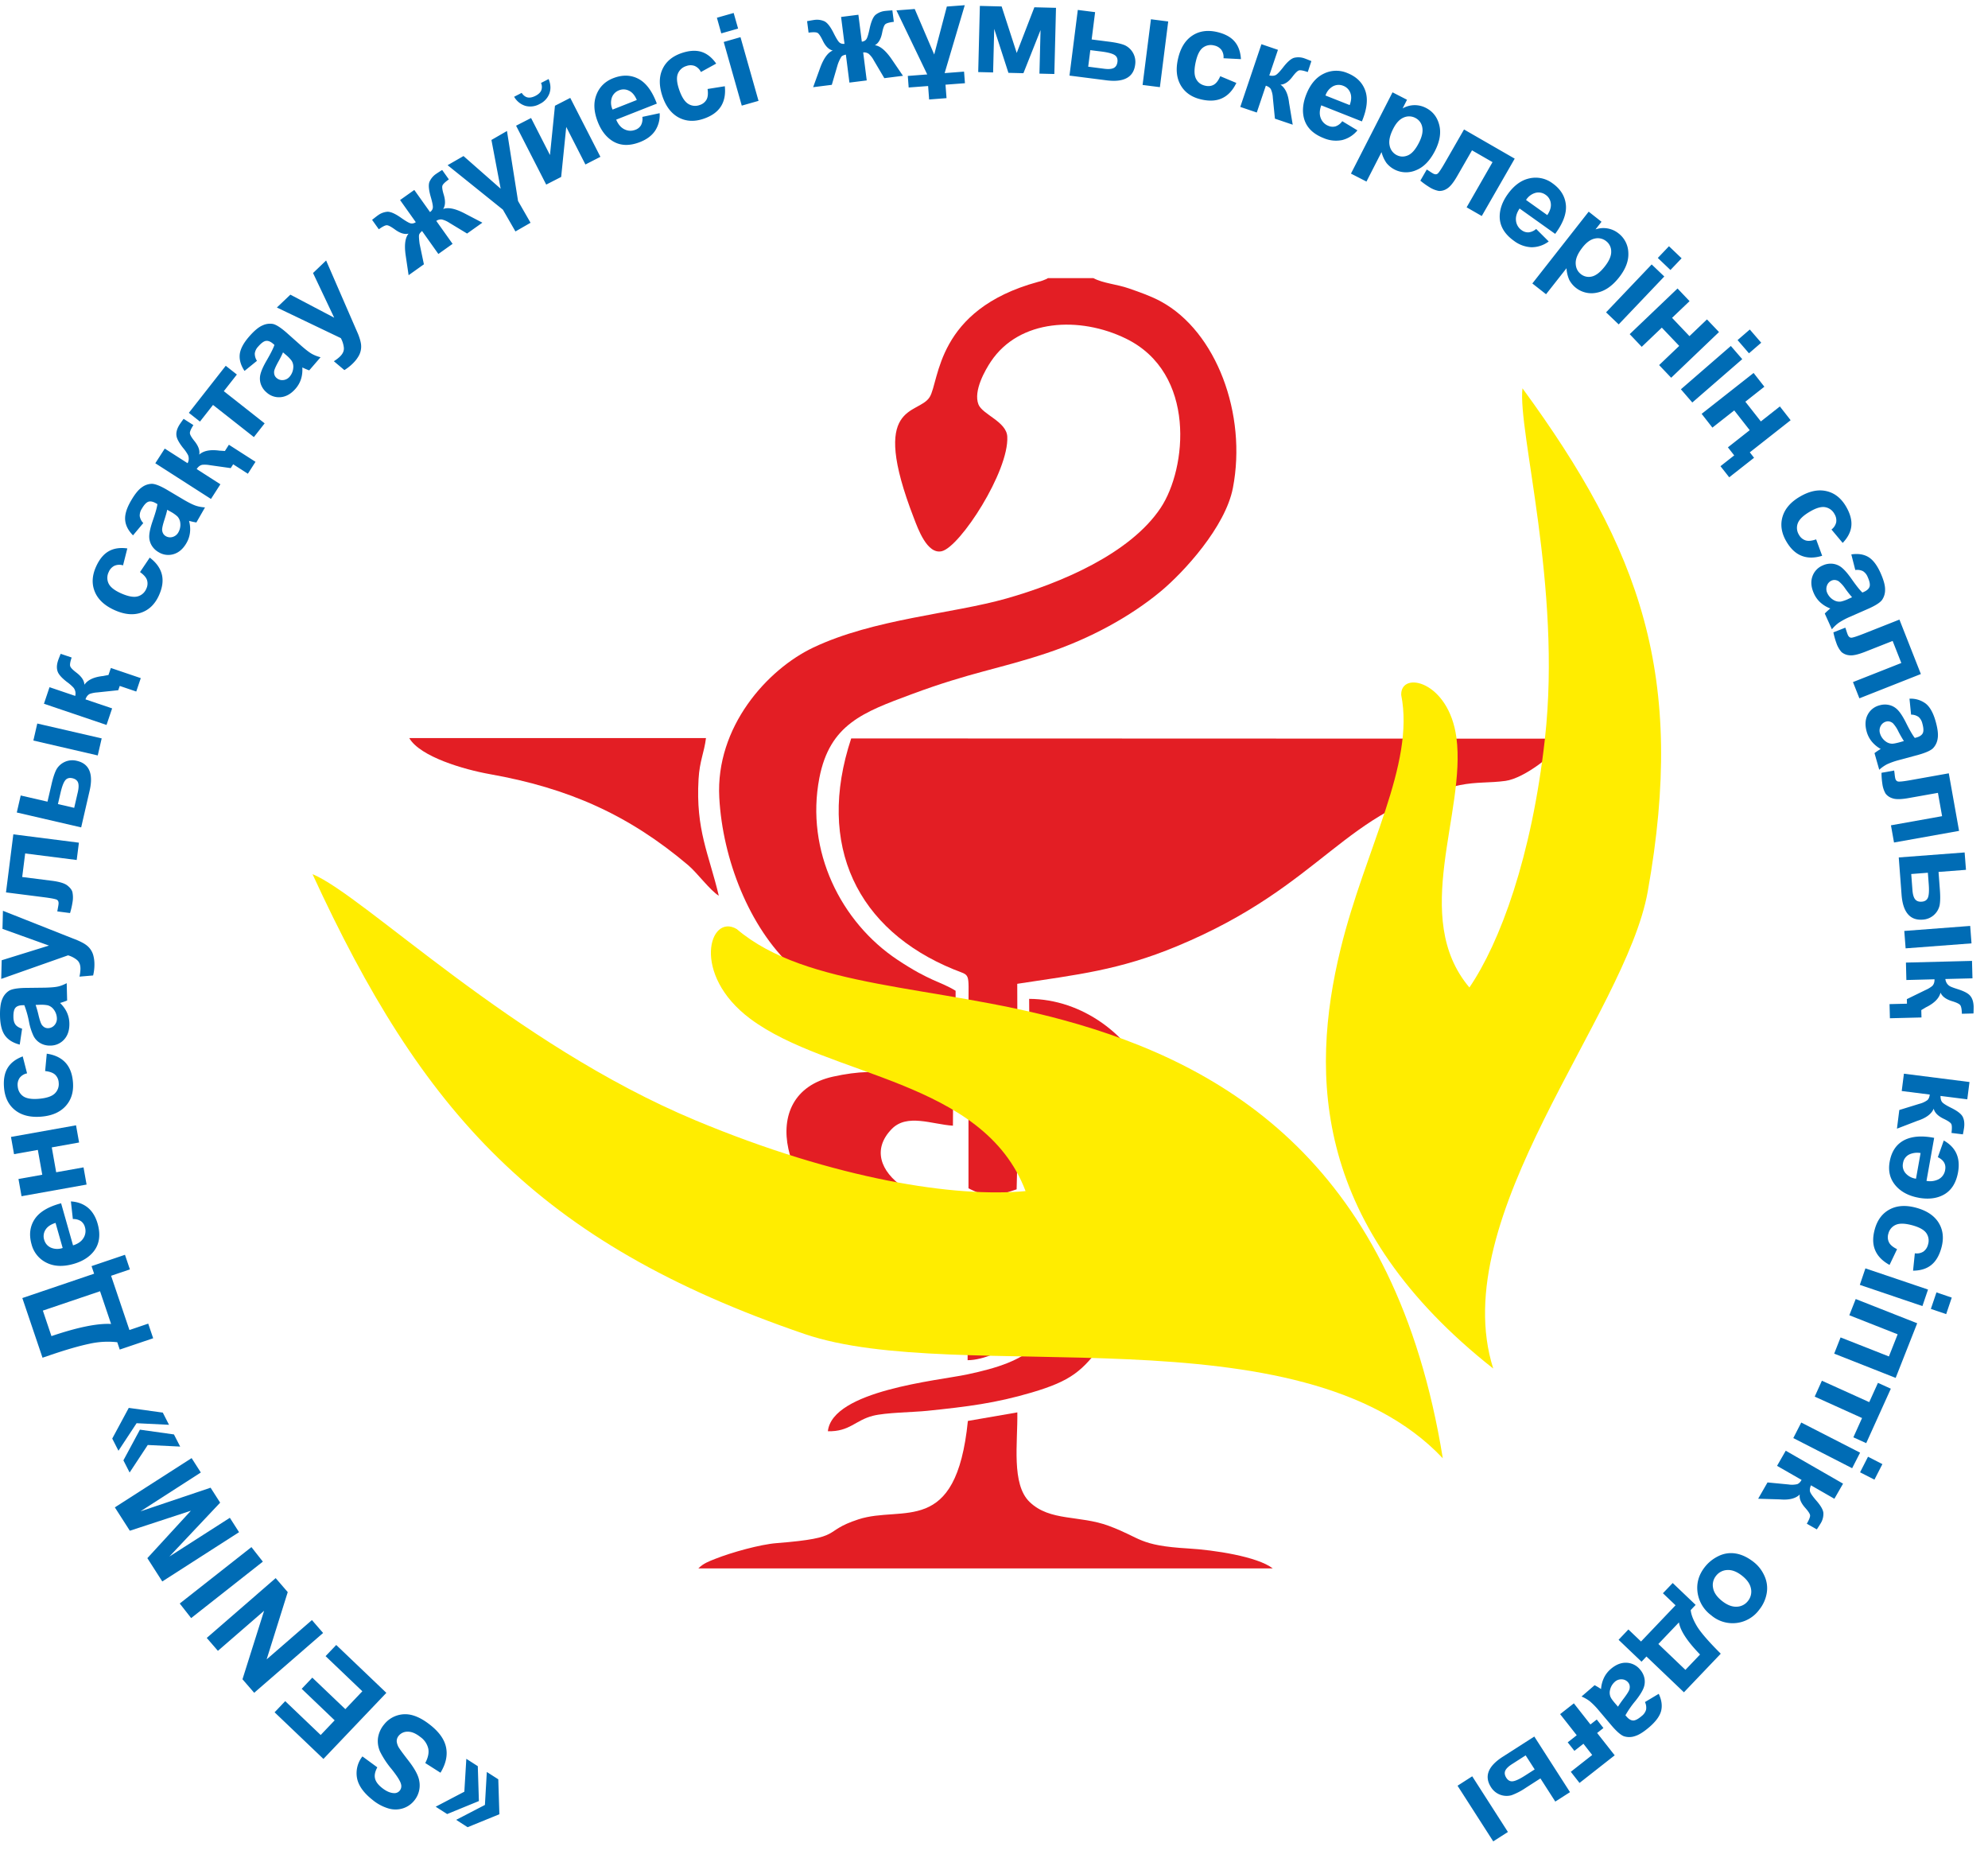 <svg xmlns="http://www.w3.org/2000/svg" width="65" height="61" viewBox="0 0 65 61"><g><g><g><g><g><path fill="#006cb5" d="M62.104 20.253l.701 1.78-2.01.794-.21-.531 1.581-.624-.284-.721-.905.357c-.23.09-.401.128-.515.111a.447.447 0 0 1-.252-.105.866.866 0 0 1-.167-.293 2.447 2.447 0 0 1-.098-.35l.39-.154.031.09c.018.058.033.102.045.132.029.073.07.107.124.106.054-.003.189-.047.405-.132l1.164-.46zm-1.548-.73a3.593 3.593 0 0 1-.223-.282 1.068 1.068 0 0 0-.219-.243c-.08-.045-.155-.052-.23-.019a.28.28 0 0 0-.151.168.313.313 0 0 0 .014.243.5.5 0 0 0 .213.228.36.36 0 0 0 .23.046 1.14 1.14 0 0 0 .262-.095zm.105-.89l-.13-.51c.217-.033.4-.006.552.082.15.088.284.26.4.516.104.233.156.418.152.557a.57.57 0 0 1-.101.335c-.064.085-.208.178-.435.28l-.61.268a2.343 2.343 0 0 0-.371.198 1.207 1.207 0 0 0-.222.212l-.233-.516a2.14 2.14 0 0 1 .181-.165 1.02 1.02 0 0 1-.324-.196.884.884 0 0 1-.212-.294c-.091-.202-.108-.386-.051-.553a.601.601 0 0 1 .338-.363.614.614 0 0 1 .333-.055.57.57 0 0 1 .3.133c.09.075.193.195.309.36.155.222.275.371.356.447l.053-.023c.1-.046.162-.103.183-.173.02-.069 0-.173-.062-.31a.402.402 0 0 0-.154-.192.419.419 0 0 0-.252-.038zm-.412-.886zm-.367-.438a.405.405 0 0 0 .155-.239.394.394 0 0 0-.057-.268.426.426 0 0 0-.298-.222c-.127-.025-.291.02-.491.136-.223.128-.358.256-.408.384a.423.423 0 0 0 .035.379.383.383 0 0 0 .213.184c.088.03.204.019.35-.032l.197.536c-.253.078-.478.078-.674 0-.197-.077-.364-.236-.503-.478-.157-.273-.196-.542-.117-.804.08-.263.272-.482.579-.658.31-.179.597-.235.864-.171.266.063.479.235.639.514.13.228.186.437.165.629-.02.19-.115.373-.282.548zm-3.343-1.707l-.286-.363.449-.353-.206-.263.713-.561-.506-.646-.714.562-.352-.45 1.699-1.336.352.449-.622.49.507.645.622-.49.352.45-1.335 1.05.139.178zm-1.58-2.877l1.633-1.416.373.431-1.633 1.417zm1.853-1.608l.4-.346.373.432-.4.346zM54.849 9.43l.393.414-.572.546.569.598.572-.547.394.413-1.564 1.494-.394-.414.657-.627-.569-.597-.657.627-.393-.414zm-2.337.78l1.491-1.566.413.394-1.491 1.566zm1.692-1.778l.365-.383.413.394-.365.383zm-2.465-.34c-.15.191-.224.362-.22.514.003.15.06.268.168.353a.412.412 0 0 0 .359.08c.135-.03.278-.141.428-.333.14-.18.21-.34.206-.483a.419.419 0 0 0-.162-.338.435.435 0 0 0-.373-.087c-.14.028-.275.126-.406.293zm.205-1.173l.419.33-.196.25a.792.792 0 0 1 .753.13.824.824 0 0 1 .32.628c.016.263-.085.533-.302.81-.224.284-.466.45-.729.5a.822.822 0 0 1-.9-.418 1.094 1.094 0 0 1-.09-.381l-.669.85-.448-.352 1.842-2.347zm-1.354.112c.093-.138.131-.266.115-.383a.39.39 0 0 0-.166-.278.395.395 0 0 0-.33-.067.53.53 0 0 0-.313.234zm-.363.453zm.41.409a.936.936 0 0 1-.56.189 1.02 1.02 0 0 1-.577-.21c-.306-.218-.462-.48-.466-.785-.001-.243.084-.487.258-.733.208-.292.447-.467.717-.524a.92.92 0 0 1 .754.163c.261.186.406.42.435.7.028.282-.088.599-.35.952l-1.163-.829c-.095.14-.134.275-.117.403a.43.43 0 0 0 .185.306.347.347 0 0 0 .226.07.45.45 0 0 0 .248-.111zm-2.769-3.661l1.657.954-1.077 1.875-.495-.284L48.8 5.3l-.671-.386-.485.844c-.123.214-.234.35-.333.409a.447.447 0 0 1-.263.075.862.862 0 0 1-.313-.125 2.437 2.437 0 0 1-.295-.212l.21-.364.08.051c.05.034.09.059.118.075.067.039.12.04.162.005.04-.036.119-.154.235-.356zm-2.315-.024c-.111.217-.15.399-.118.547a.44.44 0 0 0 .232.315c.118.06.24.063.368.008.127-.055.246-.19.357-.408.104-.203.14-.374.11-.513a.418.418 0 0 0-.224-.301.435.435 0 0 0-.383-.014c-.132.055-.246.176-.342.366zm-.023-1.19l.474.243-.144.283a.792.792 0 0 1 .764-.016c.223.114.368.299.433.554.067.255.02.54-.14.853-.166.322-.372.532-.62.63a.822.822 0 0 1-.964-.237 1.09 1.09 0 0 1-.162-.356l-.493.963-.507-.26 1.359-2.657zm-1.4.417c.057-.156.064-.29.02-.4a.39.39 0 0 0-.228-.229.395.395 0 0 0-.336.014.53.53 0 0 0-.248.302l.792.313zm-.243.527l.496.299a.936.936 0 0 1-.498.317 1.02 1.02 0 0 1-.61-.065c-.35-.138-.564-.354-.641-.65-.06-.235-.035-.493.075-.773.131-.333.321-.56.57-.68a.92.92 0 0 1 .77-.024c.299.118.496.31.59.576.095.266.059.601-.11 1.007L43.2 3.443c-.058.16-.064.3-.016.42a.43.43 0 0 0 .253.252.347.347 0 0 0 .235.014.45.45 0 0 0 .215-.168zm-2.643-2.517l.54.184-.283.837c.094.02.167.014.22-.018.052-.033.13-.115.234-.249.138-.178.257-.281.359-.31a.591.591 0 0 1 .353.025c.041.014.11.042.21.083l-.118.358c-.144-.049-.24-.067-.288-.053-.05.015-.121.084-.215.209-.127.167-.257.252-.39.256.155.105.249.303.282.594a.67.67 0 0 0 .008.048l.111.667-.582-.197-.068-.685a.76.76 0 0 0-.066-.28c-.029-.048-.083-.086-.163-.113l-.296.877-.54-.183.692-2.05zm-.67.488l-.57-.029a.405.405 0 0 0-.07-.275.394.394 0 0 0-.235-.142.426.426 0 0 0-.365.068c-.105.077-.183.228-.235.454-.058.25-.057.436.003.56.06.122.16.2.301.232.106.025.2.014.28-.03.082-.045.153-.138.215-.28l.526.22c-.115.24-.268.405-.458.496-.19.092-.421.106-.692.043-.308-.07-.53-.225-.668-.461-.138-.238-.168-.528-.088-.873.08-.349.235-.598.463-.75.228-.152.498-.191.811-.12.256.06.446.162.572.308.126.145.195.338.21.58zM37.631.63l.565.072-.272 2.147-.566-.072zM35.58 2.18l.528.068c.137.017.24.009.308-.026.067-.035.107-.1.12-.197.013-.103-.018-.18-.094-.227-.076-.049-.217-.086-.425-.113l-.368-.046zM35.24.325l.566.072-.113.893.57.073c.223.028.392.066.506.112a.602.602 0 0 1 .347.635c-.026.208-.117.355-.273.44-.156.087-.377.112-.662.076l-1.213-.155.272-2.146zM32.038.193l.712.018.493 1.52.577-1.493.707.018-.054 2.163-.487-.012.036-1.424-.56 1.41-.49-.012-.465-1.437-.036 1.424-.487-.012zM31.544.17zm-.658 2.22l.635-.049.029.379-.636.048.034.44-.569.044-.033-.44-.636.048-.028-.378.635-.049L29.31.34l.598-.046.637 1.488.413-1.568.586-.044zm-3.113.31l-.116-.915c-.073.015-.123.039-.148.07a1.249 1.249 0 0 0-.121.264l-.191.654-.61.077.228-.63c.116-.314.253-.504.413-.568-.13-.032-.24-.141-.33-.331-.069-.141-.125-.224-.17-.247-.044-.024-.141-.026-.291-.007l-.048-.375c.11-.02.188-.034.232-.04a.6.6 0 0 1 .33.042c.097.045.197.172.303.382.082.164.144.266.186.307.042.04.1.057.172.05L27.5.554l.566-.072.112.88c.072-.008.124-.039.155-.091s.065-.167.102-.344c.05-.227.114-.375.193-.443a.602.602 0 0 1 .323-.127c.038-.005.114-.011.226-.018l.048.374c-.15.019-.242.045-.28.08-.038.034-.073.128-.103.282-.041.206-.12.34-.237.403.17.022.35.171.542.447l.377.553-.61.077-.346-.585a.75.75 0 0 0-.162-.209.267.267 0 0 0-.183-.047l.116.915zm-3.52.753l-.59-2.081.548-.157.59 2.082zm-.67-2.362L23.44.58l.548-.156.145.51zm-.166.988l-.5.275a.404.404 0 0 0-.203-.198.393.393 0 0 0-.275.003.427.427 0 0 0-.275.25c-.049.12-.036.29.038.51.082.243.181.4.297.474a.421.421 0 0 0 .378.04.383.383 0 0 0 .222-.174c.046-.08.058-.197.036-.35l.564-.09c.027.264-.016.485-.13.663-.115.178-.303.312-.567.401-.298.101-.569.087-.81-.041-.242-.13-.42-.361-.533-.696-.114-.34-.114-.633 0-.882.115-.25.324-.425.628-.529.249-.084.465-.097.648-.04.183.058.344.186.482.384zm-2.596 1.19c-.065-.153-.15-.255-.258-.305a.39.39 0 0 0-.323-.012.396.396 0 0 0-.236.24.532.532 0 0 0 .025.39zm.181.551zm.566-.12a.939.939 0 0 1-.147.572c-.107.16-.271.283-.491.37-.35.138-.654.126-.91-.037-.205-.131-.363-.336-.473-.616-.132-.334-.148-.63-.048-.887.099-.258.282-.44.548-.545.298-.117.573-.112.824.018.25.13.452.4.605.812l-1.329.524c.066.157.157.263.274.318.116.056.235.06.357.012a.347.347 0 0 0 .182-.15.451.451 0 0 0 .042-.27zm-3.879-.988l.249-.128c.07.172.077.33.024.476a.621.621 0 0 1-.319.34.62.62 0 0 1-.463.061.643.643 0 0 1-.37-.298l.247-.127c.053.08.116.13.19.148.074.017.16 0 .26-.05.098-.051.162-.111.191-.182a.314.314 0 0 0-.009-.24zm-.815 1.397l.49-.251.618 1.21.163-1.611.5-.257.986 1.926-.49.251-.627-1.228-.166 1.635-.489.25zm-.298.173l.362 2.288.409.712-.494.284-.41-.712L14.635 5.4l.52-.299 1.215 1.068-.302-1.594zm-2.243 4.02zm-.533-.75c-.057.047-.09.091-.098.13-.008.04-.002.137.018.29l.14.668-.5.356-.098-.663c-.046-.332-.014-.564.097-.696-.129.033-.278-.012-.447-.136-.127-.092-.215-.138-.266-.138-.05 0-.138.044-.26.132l-.22-.308c.088-.07.15-.119.187-.145a.6.6 0 0 1 .31-.12c.106-.005.255.06.447.195.15.106.253.166.309.182.056.016.115.004.176-.036l-.514-.724.465-.33.514.723c.06-.043.09-.094.093-.154.003-.06-.02-.178-.072-.352-.063-.224-.077-.384-.039-.482a.603.603 0 0 1 .224-.264c.032-.023.096-.064.191-.124l.219.308c-.123.087-.192.154-.21.203-.017.048-.003.147.043.297.06.201.054.356-.019.468.16-.062.39-.016.688.137l.594.31-.5.355-.582-.352a.749.749 0 0 0-.242-.107.267.267 0 0 0-.183.046l.533.75-.465.331zm-4.746 2.5zm.44-.42l1.433.753-.692-1.46.428-.41.884 2.034.16.367c.05.126.08.229.093.309a.62.62 0 0 1-.094.446c-.046.076-.109.152-.188.227-.079.076-.165.142-.258.2l-.344-.29c.077-.049.142-.098.194-.148.097-.092.141-.188.133-.29a.822.822 0 0 0-.1-.318l-2.09-1zm-.24 1.886a3.59 3.59 0 0 1-.162.32c-.078.143-.121.243-.129.301-.008.091.018.163.08.216a.28.28 0 0 0 .215.069.312.312 0 0 0 .215-.115.5.5 0 0 0 .116-.29.36.36 0 0 0-.054-.227 1.145 1.145 0 0 0-.196-.2l-.086-.074zm-.852.277l-.407.33c-.121-.182-.173-.36-.157-.534.017-.174.117-.368.3-.58.167-.193.314-.317.442-.372a.567.567 0 0 1 .346-.049c.103.023.248.115.436.278l.498.443c.143.124.255.21.335.255.08.045.175.083.286.112l-.371.429a2.172 2.172 0 0 1-.225-.096c.008.136-.006.262-.042.377a.886.886 0 0 1-.178.316c-.145.167-.305.26-.48.278a.6.6 0 0 1-.47-.155.616.616 0 0 1-.19-.28.57.57 0 0 1-.005-.33c.03-.112.095-.256.196-.43.137-.235.222-.406.257-.512l-.043-.038c-.084-.072-.162-.104-.234-.094-.071.01-.156.073-.255.187a.403.403 0 0 0-.11.22.42.42 0 0 0 .071.245zm-2.227 1.7l1.206-1.538.364.286-.427.544 1.335 1.052-.352.449-1.336-1.051-.427.544zm2.178 1.601zm-.249.39l-.48-.309-.08.125-.68-.096a.942.942 0 0 0-.247-.013c-.073.013-.135.06-.186.14l.775.497-.308.48-1.82-1.167.309-.48.746.478a.307.307 0 0 0 .013-.269 1.363 1.363 0 0 0-.165-.236c-.117-.15-.186-.272-.207-.367-.025-.12.008-.25.099-.393.024-.037.067-.098.13-.185l.32.205c-.08.124-.117.212-.114.265.003.052.053.138.148.256.132.164.184.312.156.444.139-.125.352-.169.64-.133a.288.288 0 0 0 .048.004l.153.01.13-.204.87.558zm-2.636 1.177zm-.098.346c-.049.154-.072.261-.069.32.01.09.049.156.12.197a.28.28 0 0 0 .224.026.312.312 0 0 0 .189-.154.5.5 0 0 0 .06-.307.36.36 0 0 0-.097-.213 1.147 1.147 0 0 0-.23-.158l-.1-.057c-.014.076-.047.19-.097.346zm-.685.089l-.336.402c-.154-.156-.24-.32-.256-.495-.017-.174.044-.383.184-.626.127-.221.248-.372.362-.45a.567.567 0 0 1 .33-.114c.106.003.267.065.482.19l.573.34c.164.094.29.156.378.185.087.03.187.048.301.056l-.282.492a2.106 2.106 0 0 1-.24-.052c.035.133.045.259.031.379a.886.886 0 0 1-.114.344c-.11.192-.25.313-.418.364a.6.6 0 0 1-.492-.062.616.616 0 0 1-.239-.239.57.57 0 0 1-.068-.322c.008-.116.045-.27.11-.46.09-.256.142-.44.156-.552l-.05-.028c-.097-.056-.179-.072-.247-.049-.068.024-.14.102-.215.232a.403.403 0 0 0-.066.238.42.42 0 0 0 .116.227zm-.522.83l-.14.553a.404.404 0 0 0-.284.014.394.394 0 0 0-.184.203.428.428 0 0 0-.006.372c.055.118.187.224.398.32.234.105.417.14.549.106a.422.422 0 0 0 .287-.25.384.384 0 0 0 .025-.28c-.028-.09-.105-.177-.23-.266l.318-.473c.211.16.343.342.395.547.052.205.021.434-.094.688-.13.288-.324.476-.583.565-.26.09-.55.06-.871-.085-.326-.147-.54-.348-.644-.602-.104-.253-.09-.527.043-.82.108-.24.246-.406.413-.501.166-.095.369-.125.608-.092zm.44 4.239l-.148.438-.54-.183-.048.14-.683.072a.946.946 0 0 0-.243.046c-.067.031-.116.092-.146.181l.871.295-.183.541-2.046-.693.182-.541.84.285a.308.308 0 0 0-.052-.265 1.367 1.367 0 0 0-.217-.19c-.15-.116-.247-.219-.29-.306-.053-.11-.053-.244.002-.405.014-.041.041-.111.082-.21l.359.121c-.048.14-.063.234-.047.285.016.05.085.12.206.212.167.128.253.26.258.393.105-.155.301-.249.59-.283a.274.274 0 0 0 .047-.008l.15-.028.078-.229.978.332zm-3.512 2.04l.128-.556 2.106.486-.129.557zm1.335 2.2l.12-.52c.03-.135.032-.239.005-.31-.028-.07-.09-.116-.184-.138-.101-.023-.18 0-.235.07-.056.071-.107.208-.154.413l-.084.362zm-1.877.152l.128-.556.876.202.13-.56c.05-.22.105-.385.162-.493a.599.599 0 0 1 .666-.282c.204.046.34.152.41.316.07.164.073.386.008.666l-.275 1.194-2.105-.487zm-.353 2.612zm.24-1.898l2.144.273-.072.566-1.685-.214-.097.77.964.122c.245.031.414.081.506.15.091.07.148.141.17.214a.87.87 0 0 1 .005.338 2.46 2.46 0 0 1-.081.354l-.417-.054.017-.094c.011-.059.02-.105.023-.137.01-.077-.01-.128-.057-.152-.05-.024-.188-.05-.419-.08l-1.241-.158zM.04 31.997zm.015-.608l1.546-.48-1.52-.546.015-.591 2.06.815.372.147c.124.054.219.104.284.152a.62.62 0 0 1 .248.382c.02.087.03.185.027.294-.002.11-.017.218-.042.324l-.447.038c.02-.089.03-.17.032-.242.004-.134-.033-.233-.11-.3a.819.819 0 0 0-.295-.154l-2.185.77zm1.11 1.459a3.6 3.6 0 0 1 .097.346c.038.157.074.26.107.308.055.073.123.11.204.107a.28.28 0 0 0 .205-.095.313.313 0 0 0 .082-.23.5.5 0 0 0-.109-.293.36.36 0 0 0-.193-.13 1.138 1.138 0 0 0-.278-.016l-.114.003zm-.442.778l-.078.52c-.213-.054-.371-.15-.476-.29-.105-.14-.16-.35-.168-.631-.006-.255.018-.446.076-.573a.568.568 0 0 1 .223-.269c.091-.053.26-.083.51-.09l.665-.008c.19-.005.33-.017.42-.037.089-.02.185-.057.286-.11l.014.567a2.116 2.116 0 0 1-.231.08c.098.096.172.198.223.308.05.11.078.227.081.353.006.222-.05.398-.168.53a.6.6 0 0 1-.452.202.614.614 0 0 1-.328-.079.57.57 0 0 1-.226-.24 1.924 1.924 0 0 1-.144-.45 3.12 3.12 0 0 0-.155-.552l-.057.002c-.111.002-.19.031-.236.087-.046.056-.067.16-.063.31.003.102.025.18.067.237.042.056.114.1.217.133zm.02.906l.142.554a.404.404 0 0 0-.242.147.395.395 0 0 0-.065.267c.011.143.069.252.174.33.104.076.271.106.502.089.256-.02.433-.077.532-.17a.422.422 0 0 0 .133-.358.384.384 0 0 0-.113-.258c-.067-.064-.176-.105-.33-.122l.053-.568c.262.038.465.135.609.29.144.155.227.37.248.649.024.314-.057.573-.241.775-.185.203-.454.318-.806.345-.356.027-.64-.046-.853-.219-.213-.172-.331-.42-.355-.74-.02-.262.02-.475.122-.639.1-.163.264-.287.49-.372zm-.039 4.57l-.1-.563.778-.139-.145-.812-.778.139-.1-.563 2.127-.38.1.562-.893.16.144.813.894-.16.1.562zm1.112.872c-.159.05-.269.125-.33.227a.39.39 0 0 0-.043.32c.034.12.106.207.216.26a.53.53 0 0 0 .39.013zm.566-.126l-.064-.576c.22.013.405.082.554.203.148.123.255.298.32.526.102.362.06.664-.128.904-.15.19-.37.328-.659.41-.344.098-.64.084-.886-.04a.922.922 0 0 1-.487-.6c-.088-.309-.055-.582.099-.819.154-.236.442-.411.867-.523l.39 1.376c.161-.05.276-.13.342-.241a.43.43 0 0 0 .047-.355.347.347 0 0 0-.131-.196.45.45 0 0 0-.264-.069zm-.7 3.827c.855-.29 1.505-.422 1.95-.397l-.361-1.07-1.87.633zm-.292.706l-.66-1.95 2.347-.796-.084-.248 1.093-.37.161.477-.615.209.6 1.773.614-.209.162.478-1.093.37-.081-.24a2.757 2.757 0 0 0-.918.052c-.331.07-.74.188-1.228.353zm4.5 2.905zm-1.059-.052l-.593.9-.203-.398.54-1.003 1.112.156.204.397zm.695-.66l-1.06-.052-.593.9-.203-.398.54-1.003 1.113.155zm2.29 3.51l-2.51 1.611-.488-.762 1.423-1.55-1.996.654-.49-.764 2.51-1.61.301.47-1.974 1.27 2.293-.773.313.489-1.66 1.761 1.977-1.266zm.778.963L6.25 52.892l-.373-.476 2.344-1.844zm1.97 2.332l-2.253 1.955-.383-.442.707-2.239-1.51 1.31-.365-.422 2.253-1.955.395.457-.69 2.199 1.481-1.285.365.422zm2.068 1.957zm-2.057 2.16l-1.597-1.524.347-.365 1.16 1.107.457-.48-1.078-1.03.347-.365 1.08 1.03.556-.585-1.202-1.148.348-.365 1.639 1.565zm3.827.451l-.498-.317c.093-.176.126-.333.099-.472a.646.646 0 0 0-.257-.378c-.152-.12-.291-.178-.419-.174a.366.366 0 0 0-.293.135.275.275 0 0 0-.063.18.49.49 0 0 0 .09.235c.04.063.139.196.297.4.203.262.32.479.349.652a.781.781 0 0 1-.157.642.776.776 0 0 1-.365.258.806.806 0 0 1-.479.008 1.476 1.476 0 0 1-.524-.28c-.293-.23-.463-.47-.509-.716a.884.884 0 0 1 .177-.706l.487.357c-.075.137-.1.258-.075.363.024.105.102.21.234.313.137.108.266.163.388.167a.22.22 0 0 0 .19-.087.229.229 0 0 0 .04-.198c-.019-.098-.122-.264-.31-.5a2.891 2.891 0 0 1-.376-.569.839.839 0 0 1-.07-.442.891.891 0 0 1 .199-.447.878.878 0 0 1 .93-.303c.182.05.374.155.578.316.296.233.47.48.521.742.052.262-.01.535-.184.821zm-.157 1.11zm.937-.49l.065-1.075.375.241.036 1.14-1.038.425-.375-.24zm-.267.92l.94-.487.062-1.078.375.24.036 1.142-1.039.424z"/></g><g><path fill="#006cb5" d="M49.303 59.884l-.48.307-1.167-1.819.48-.308zm.58-2.504l-.448.287c-.117.075-.19.148-.22.217-.029.07-.017.146.035.228.056.087.128.126.217.114.09-.012.222-.074.398-.187l.313-.2zm1.45 1.202l-.481.308-.486-.757-.483.31a2.11 2.11 0 0 1-.46.239.6.6 0 0 1-.674-.264c-.113-.176-.137-.347-.073-.513.065-.166.218-.326.46-.481l1.03-.66zm.026-.665l.7-.55-.287-.367-.295.232-.219-.278.295-.232-.543-.69.449-.353.542.69.207-.161.218.278-.206.162.574.73-1.15.903-.285-.364zm1.543-2.128c.04-.066.108-.164.206-.293.097-.13.154-.223.17-.279.021-.089.006-.164-.047-.225a.28.28 0 0 0-.204-.098.312.312 0 0 0-.23.083.499.499 0 0 0-.156.27.36.36 0 0 0 .021.231c.021.047.076.122.166.225zm.882-.152l.45-.269c.094.198.12.382.08.552-.042.17-.169.346-.38.53-.193.166-.356.268-.49.304a.568.568 0 0 1-.35 0c-.099-.038-.23-.15-.392-.338l-.43-.508a2.34 2.34 0 0 0-.295-.3 1.21 1.21 0 0 0-.267-.152l.428-.37a2.156 2.156 0 0 1 .21.126 1.02 1.02 0 0 1 .095-.367.883.883 0 0 1 .22-.286c.168-.145.34-.214.515-.207a.6.6 0 0 1 .444.22c.08.092.129.194.148.304a.57.57 0 0 1-.042.327c-.046.107-.131.24-.256.397a3.13 3.13 0 0 0-.327.47l.038.043c.072.084.145.126.217.127.072 0 .165-.05.28-.149a.401.401 0 0 0 .14-.202.418.418 0 0 0-.036-.252zm.438-1.898l.885.846.478-.502c-.416-.429-.646-.778-.69-1.05zm.562-1.265l-.413-.394.32-.334.75.715-.161.169c.012.145.08.32.202.526.123.204.383.505.78.9l-1.204 1.262-1.226-1.17-.161.17-.75-.716.321-.338.413.394zm2.173-.968c-.169-.133-.33-.194-.481-.185a.484.484 0 0 0-.368.19.478.478 0 0 0-.096.4c.027.15.126.291.297.426.167.13.326.191.478.183a.478.478 0 0 0 .366-.189.483.483 0 0 0 .097-.401c-.027-.15-.125-.292-.293-.424zm.386-.443c.15.118.266.268.348.451a.962.962 0 0 1 .074.565 1.176 1.176 0 0 1-.244.538 1.077 1.077 0 0 1-1.573.182 1.117 1.117 0 0 1-.445-.75c-.039-.3.04-.574.238-.826.122-.155.275-.276.456-.362a.922.922 0 0 1 .563-.078c.194.033.388.127.584.28zm2.918-2.565l-.284.494-.766-.44c-.037.088-.046.161-.025.219.022.057.088.15.198.278.149.17.226.306.234.412a.591.591 0 0 1-.093.341 4.062 4.062 0 0 1-.122.191l-.327-.186c.075-.131.111-.222.107-.272-.004-.051-.059-.135-.163-.251-.138-.157-.197-.302-.174-.433-.133.132-.346.186-.638.162a.678.678 0 0 0-.048-.002l-.675-.02.306-.533.685.066a.757.757 0 0 0 .287-.01c.052-.019.1-.065.142-.138l-.802-.46.284-.495zM58.894 46.5l1.924.985-.26.508-1.924-.985zm2.183 1.118l.47.241-.26.508-.47-.24zm.746-2.224l-.805 1.78-.42-.191.284-.63-1.548-.7.235-.52 1.548.7.285-.63zm.862-2.139zm-.704 1.786l-2.01-.793.209-.53 1.58.622.286-.724-1.58-.623.209-.53 2.01.792zm-.99-3.581l2.048.693-.183.54L60.809 42l.183-.54zm2.324.786l.5.17-.182.54-.501-.17zm-.765-.71l.058-.568a.405.405 0 0 0 .278-.055.393.393 0 0 0 .152-.228.427.427 0 0 0-.049-.369c-.071-.108-.218-.193-.44-.257-.247-.07-.433-.078-.559-.024a.422.422 0 0 0-.247.289.383.383 0 0 0 .017.281c.04.084.129.16.267.228l-.246.515c-.232-.127-.39-.288-.471-.483-.082-.194-.085-.425-.009-.693.086-.303.251-.518.494-.644.244-.126.535-.14.875-.044.343.097.585.264.725.499s.166.507.078.817c-.071.252-.183.437-.335.556-.15.118-.346.178-.588.18zm.096-3.006l.15-.839a.625.625 0 0 0-.364.043.373.373 0 0 0-.21.285.379.379 0 0 0 .095.345.548.548 0 0 0 .33.166zm.093.623c-.319-.057-.568-.185-.746-.383-.194-.218-.264-.482-.208-.793.064-.36.239-.602.523-.73.246-.108.556-.126.932-.052l-.251 1.406a.624.624 0 0 0 .391-.051.415.415 0 0 0 .22-.313c.031-.18-.048-.316-.24-.411l.194-.545c.395.222.55.568.467 1.037-.067.371-.236.624-.51.756-.217.106-.474.132-.772.08zm1.656-3.784l-.072.566-.876-.111c0 .096.02.166.062.211.042.045.138.105.29.18.202.1.326.197.374.29.048.094.063.211.046.351a4.025 4.025 0 0 1-.04.224l-.373-.046c.019-.15.017-.247-.006-.292-.024-.046-.106-.103-.247-.17-.188-.09-.298-.202-.328-.331-.072.172-.248.304-.526.394a.654.654 0 0 0-.045.017l-.631.242.077-.61.658-.203a.757.757 0 0 0 .26-.12c.042-.037.068-.098.078-.182l-.917-.116.072-.566 2.144.272zm-2.602-2.084l-.012-.462.57-.014-.004-.149.617-.301a.95.95 0 0 0 .212-.128c.052-.052.078-.125.075-.22l-.92.024-.014-.57 2.16-.055.015.57-.887.022c.015.104.062.18.14.23.037.024.126.058.269.103.181.058.307.12.377.187.088.085.134.211.139.38 0 .044 0 .12-.005.226l-.379.01c-.004-.147-.022-.24-.054-.282-.032-.042-.121-.085-.266-.129-.201-.062-.327-.156-.378-.28-.045.182-.197.338-.456.47a.279.279 0 0 0-.041.022l-.132.079.006.241zm2.625-3.018l.043.57-2.154.163-.044-.569zM62.49 28.57l.04.53c.011.139.04.238.088.297.048.059.12.085.217.077.103-.007.171-.053.203-.137.032-.084.04-.23.024-.439l-.028-.37zm1.746-.705l.044.568-.897.069.043.573c.017.224.015.397-.008.518a.6.6 0 0 1-.552.468c-.208.016-.37-.044-.485-.18-.116-.135-.185-.346-.207-.633l-.092-1.22zm-.518-2.587l.336 1.882-2.127.38-.1-.562 1.672-.299-.136-.762-.957.17c-.243.044-.42.047-.528.008a.447.447 0 0 1-.226-.152.864.864 0 0 1-.106-.32 2.442 2.442 0 0 1-.028-.362l.414-.074.013.095c.006.06.012.106.018.138.013.076.047.118.1.127.054.008.195-.008.423-.049zm-1.468-1.055a3.58 3.58 0 0 1-.179-.31 1.073 1.073 0 0 0-.18-.272c-.072-.057-.146-.075-.224-.053a.28.28 0 0 0-.176.143.312.312 0 0 0-.022.243.499.499 0 0 0 .178.256.36.36 0 0 0 .22.08c.05 0 .142-.018.274-.055zm.235-.863zm-.052-.521a.818.818 0 0 1 .532.161c.137.11.243.3.32.57.07.244.093.435.069.572a.568.568 0 0 1-.15.315c-.075.075-.232.146-.47.214l-.644.174a2.34 2.34 0 0 0-.396.14 1.209 1.209 0 0 0-.25.177l-.155-.544a2.131 2.131 0 0 1 .203-.136 1.022 1.022 0 0 1-.292-.242.885.885 0 0 1-.166-.321c-.06-.213-.05-.398.031-.554a.6.6 0 0 1 .388-.309.614.614 0 0 1 .337-.005c.108.03.2.088.278.176.078.087.162.22.252.4.121.243.217.408.287.495l.055-.015c.107-.03.175-.078.207-.144.03-.065.025-.17-.016-.315a.402.402 0 0 0-.124-.213.42.42 0 0 0-.244-.075z"/></g></g><g><g><path fill="#e31e24" d="M31.666 32.921v5.923c.714.36.878.26 1.574.033.063-2.032.02-4.682.02-6.718 1.966-.3 3.33-.443 5.222-1.229 4.826-2.004 5.45-4.502 9.254-5.267.546-.11.958-.065 1.487-.137.62-.085 1.683-.907 1.926-1.38l-23.318-.008c-1.163 3.51.212 6.265 3.353 7.55.561.23.481.043.482 1.233z"/></g><g><path fill="#e31e24" d="M35.752 9.092h-1.489c-.046.025-.032.027-.158.073-.104.037-.048.018-.168.05-3.336.91-3.215 3.236-3.54 3.764-.375.606-2.002.126-.513 3.966.127.33.429 1.185.908 1.073.598-.14 2.203-2.615 2.142-3.747-.026-.49-.81-.72-.942-1.05-.176-.446.229-1.138.405-1.401.934-1.399 2.91-1.488 4.417-.752 2.312 1.129 1.992 4.248 1.135 5.534-1.001 1.503-3.275 2.46-5.037 2.96-1.77.504-4.335.664-6.319 1.604-1.507.715-3.201 2.596-3.075 4.908.11 2.016.979 4.23 2.375 5.526 1.163 1.08 3.301 2.446 5.35 2.7l.002-1.914c-.52-.318-.813-.291-1.899-1.011-1.85-1.228-3.017-3.56-2.556-5.945.34-1.755 1.432-2.148 3.01-2.735 1.944-.723 2.856-.824 4.413-1.342 1.432-.475 2.754-1.205 3.732-2.017.76-.63 2.12-2.112 2.366-3.385.467-2.413-.542-5.113-2.353-6.096-.315-.172-.678-.299-1.046-.427-.397-.139-.845-.166-1.16-.336z"/></g><g><path fill="#e31e24" d="M33.66 34.64c.492.16 1.095.633 1.367.933.698.77 1.04 3.416-2.142 3.87-2.692.383-4.998-1.233-3.731-2.536.502-.517 1.314-.155 2.003-.11l.008-1.265c-1.437-.33-2.26-.71-3.932-.338-2.57.574-1.618 3.976.916 5.224 1.116.55 2.462.726 3.906.749 1.855.029 2.5-.051 3.75-.908 4.171-2.857 1.327-7.595-2.156-7.608l.012 1.989z"/></g><g><path fill="#e31e24" d="M22.833 51.269h18.782c-.504-.391-1.929-.603-2.757-.652-1.641-.096-1.532-.344-2.606-.74-.956-.354-1.921-.14-2.586-.779-.605-.58-.387-1.931-.403-2.93l-1.617.28c-.383 3.807-2.128 2.743-3.579 3.217-1.237.404-.414.6-2.676.777-.538.042-1.472.303-2 .512-.215.085-.396.15-.558.315z"/></g><g><path fill="#e31e24" d="M23.502 29.28c-.327-1.374-.758-2.15-.662-3.81.034-.599.182-.857.243-1.344h-9.702c.355.612 1.788 1.028 2.633 1.179 2.576.457 4.545 1.332 6.491 2.98.287.244.713.821.997.995z"/></g><g><path fill="#e31e24" d="M34.728 41.65c-.193 2.28-1.053 2.846-3.116 3.28-.95.2-4.397.523-4.544 1.855.712.017.897-.359 1.471-.505.423-.109 1.318-.115 1.78-.163 1.322-.137 2.23-.249 3.419-.6 1.272-.377 1.66-.694 2.319-1.611.735-1.023.647-1.95.283-3.166l-1.612.91z"/></g><g><path fill="#e31e24" d="M31.637 44.462c.524.002 1.214-.34 1.604-.574l.029-2.175-1.619.01z"/></g><g><path fill="#e31e24" d="M33.662 38.065l.634.399c.362-.161.536-.425.686-.691-.203-.506-.696-1.01-1.324-1.137z"/></g></g><g><path fill="#ffed00" d="M10.218 28.574c1.68.695 6.548 5.554 12.522 8.048 4.674 1.952 8.5 2.526 10.792 2.313-1.381-3.657-6.438-3.72-9-5.632-1.945-1.45-1.34-3.465-.444-2.934 2.3 1.954 6.435 1.82 10.66 2.97 5.389 1.467 10.88 4.762 12.426 14.33-4.652-4.94-15.815-2.335-20.868-4.063-8.788-3.004-12.523-7.29-16.088-15.032zm39.561-15.881c3.869 5.29 5.354 9.406 4.095 16.453-.723 4.052-6.633 10.61-5.051 15.589-5.847-4.61-6.013-9.541-4.989-13.723.803-3.277 2.434-6.017 1.98-8.296-.022-.802 1.556-.459 1.805 1.393.328 2.44-1.515 5.875.425 8.17.998-1.467 2.039-4.262 2.47-8.141.553-4.96-.895-10.053-.735-11.445z"/></g></g></g></g></svg>